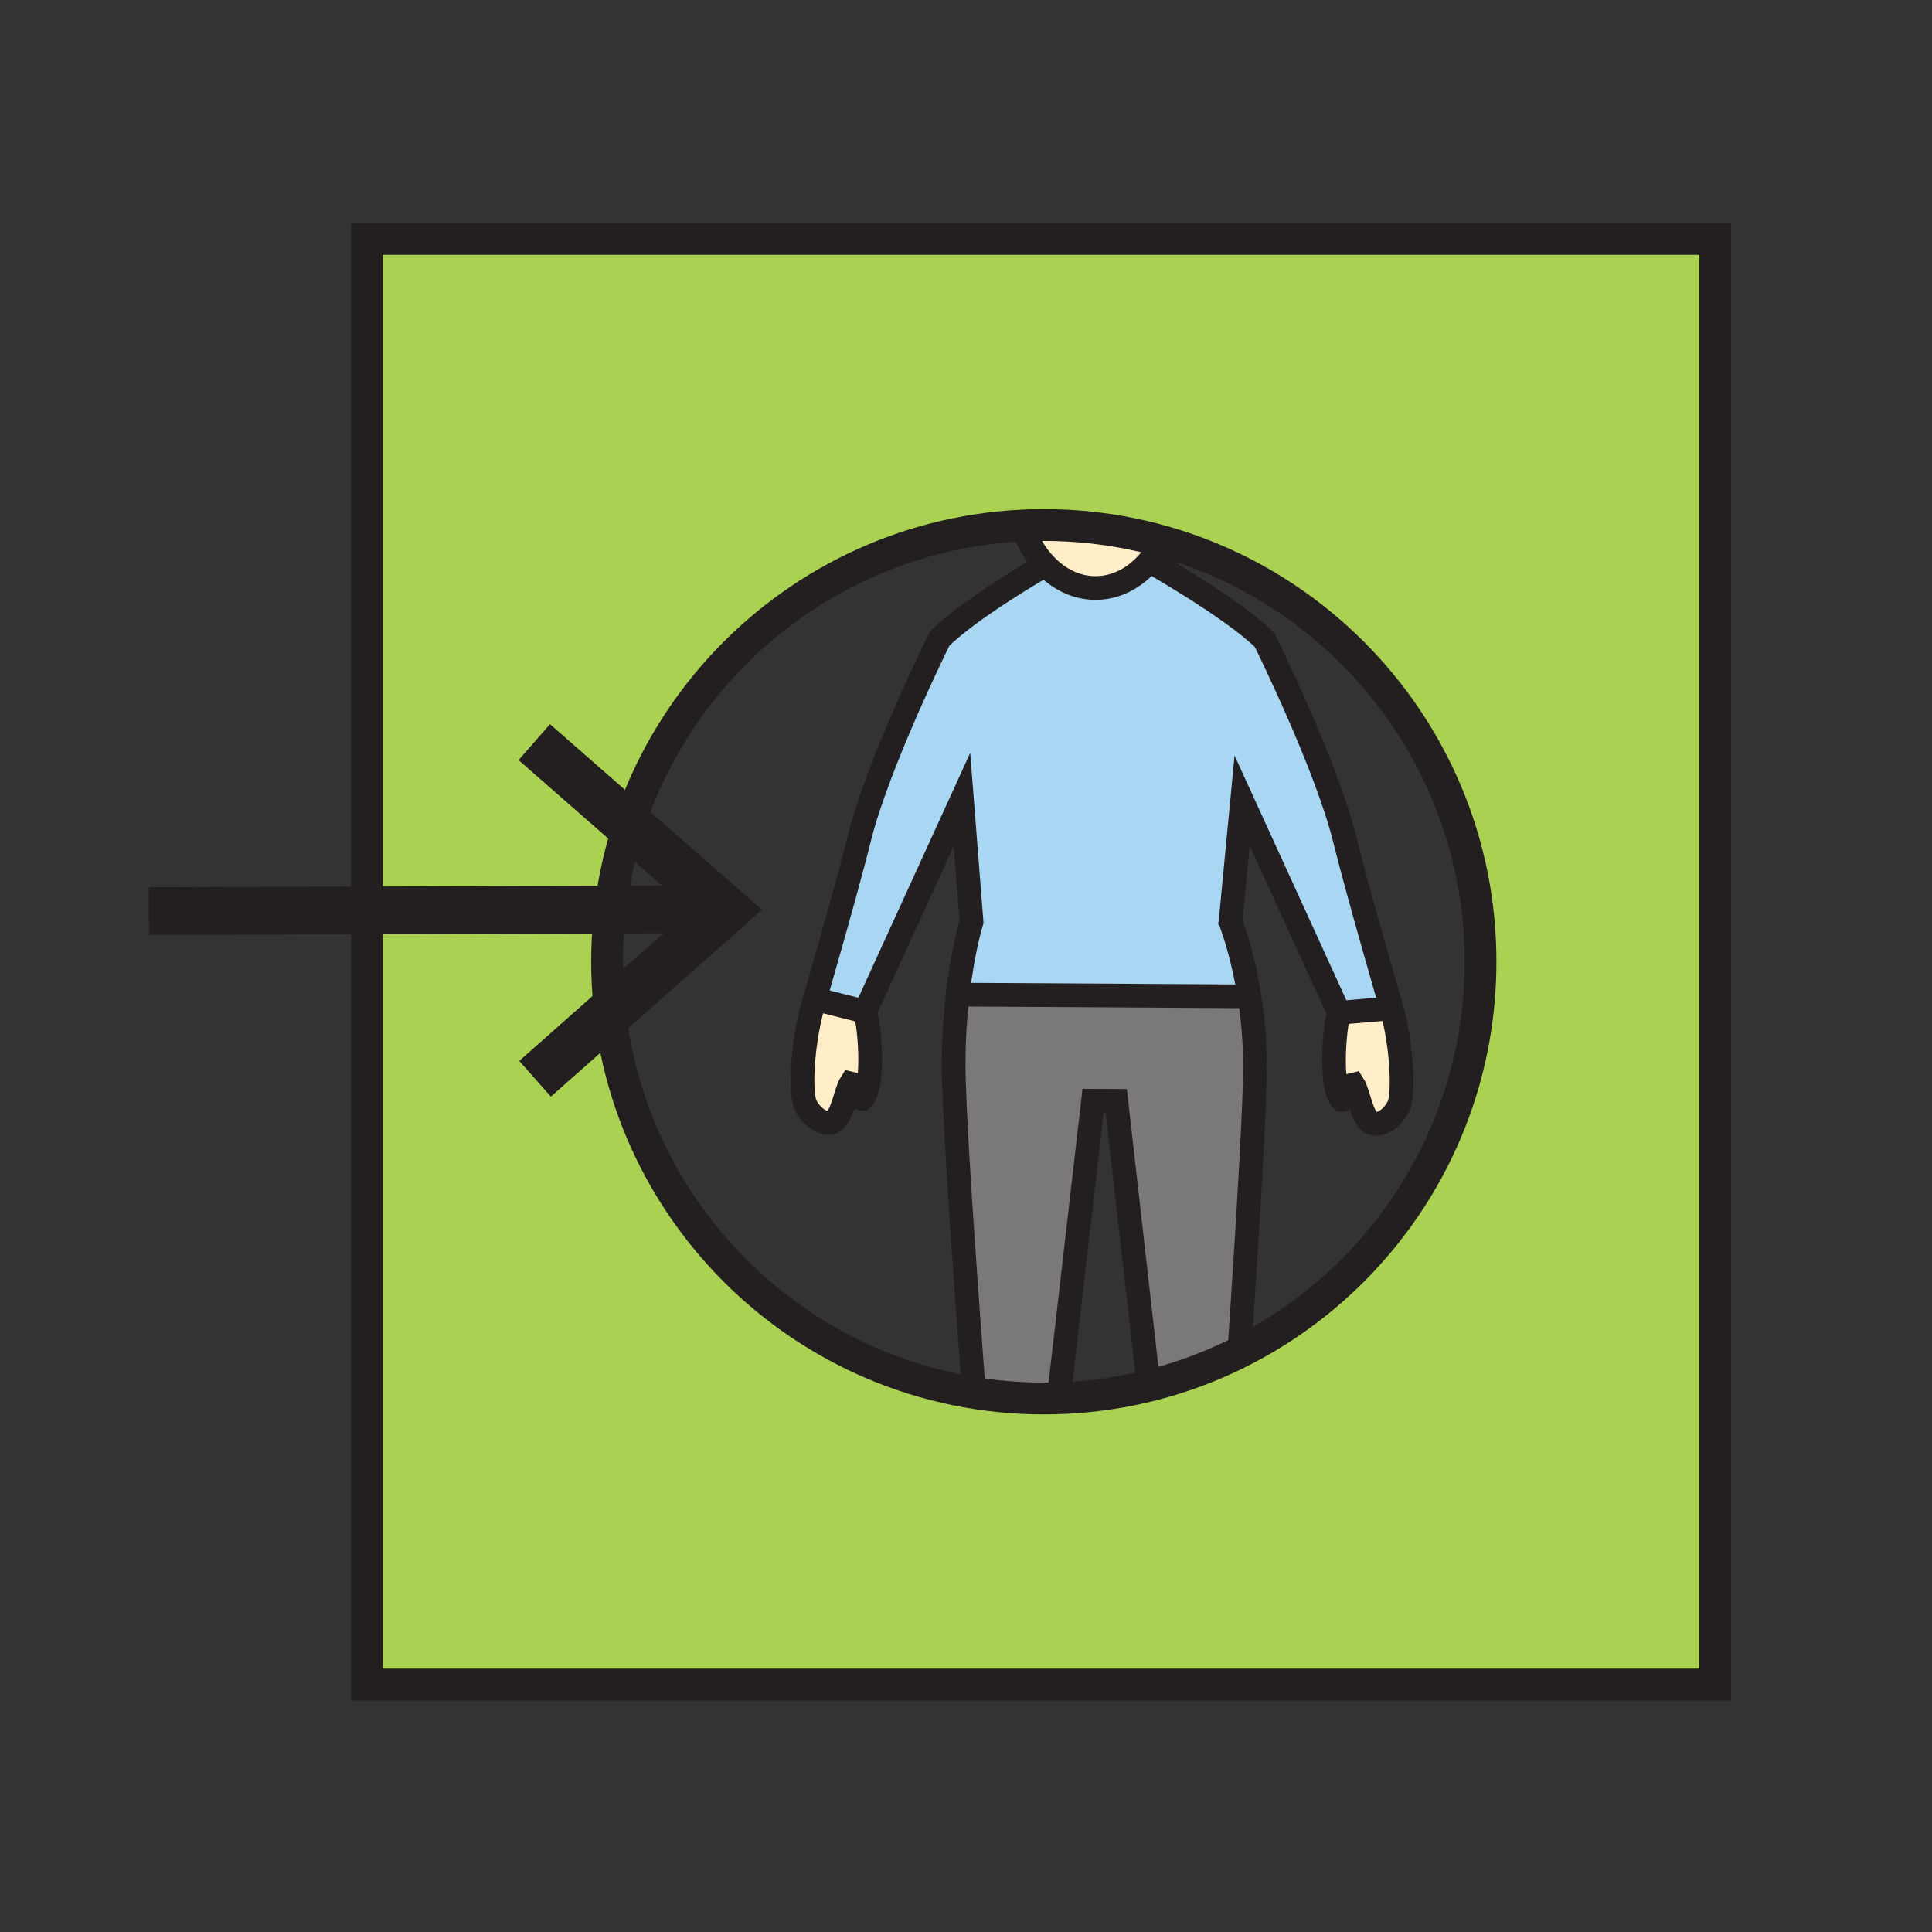 <svg enable-background="new 0 0 850.394 850.394" height="850.394" viewBox="0 0 850.394 850.394" width="850.394" xmlns="http://www.w3.org/2000/svg"><rect x="0" y="0" width="850.394" height="850.394" fill="#333333" stroke="none"/><path d="m612.529 443.806c4.525 16.552 5.278 35.518 3.52 41.825-1.118 3.974-6.285 9.632-11.153 9.028-5.391-.574-6.605-13.278-9.237-17.334-4.086.843-1.983 6.807-5.003 6.807-2.616-2.609-3.488-9.804-3.488-17.318 0-8.864 1.215-18.191 2.243-21.017z" fill="#ffeec8"/><path d="m541.637 405.665c1.565 4.205 5.621 16.044 8.275 32.647l-1.514.238-126.868-.76c2.319-19.996 6.099-32.073 6.099-32.073l-4.213-53.805-42.645 93.371-22.09-5.562s13.912-47.901 19.578-70.751c8.201-33.146 35.309-87.816 35.309-87.816 6.911-6.896 18.542-15.023 28.45-21.419 9.654-6.233 17.669-10.833 18.064-11.064 6.046 6.345 13.747 10.147 22.135 10.147 9.133 0 17.453-4.503 23.7-11.884.515.298 9.513 5.427 20.145 12.182 10.952 6.956 23.626 15.641 30.545 22.545 0 0 27.107 54.663 35.309 87.809 5.628 22.851 19.563 70.767 19.563 70.767.373 1.17.716 2.363 1.051 3.57l-23.119 1.991-42.667-93.371z" fill="#a9d7f3"/><path d="m540.235 669.711.037-.015c.022 7.478 14.501 14.083 25.803 20.531 7.046 4.026 11.071 10.989 8.983 18.438-1.752 6.181-15.365 9.64-22.254 5.688-11.943-6.821-4.167-4.488-13.062-7.933-20.487-8.007-24.409-4.168-25.833-28.42z" fill="#231f20"/><path d="m552.395 469.162c0 34.189-11.049 185.467-12.159 200.549l-26.325 8.29-2.445-16.372h-.022l-20.109-177.079-10.206-.037-20.539 177.817.037.008-1.745 13.837-25.832-8.402c0 .224-.016.439-.045.663-1.454-18.108-13.249-165.971-13.249-199.759 0-11.607.746-22.022 1.774-30.887l126.868.76 1.514-.238c1.446 9.028 2.483 19.465 2.483 30.85z" fill="#7a7878"/><path d="m505.918 246.933c-6.247 7.381-14.567 11.884-23.7 11.884-8.388 0-16.089-3.802-22.135-10.147-7.963-8.357-13.055-21.136-13.055-35.458 0-25.184 15.753-45.612 35.189-45.612 19.451 0 35.204 20.428 35.204 45.612.001 13.36-4.436 25.386-11.503 33.721z" fill="#ffeec8"/><path d="m433.005 668.436c.029-.224.045-.439.045-.663l25.832 8.402c-1.438 24.267-5.36 20.428-25.862 28.427-8.887 3.43-1.11 1.118-13.054 7.94-6.896 3.943-20.495.47-22.254-5.703-2.11-7.434 1.931-14.404 8.984-18.415 10.973-6.271 25.437-12.764 26.309-19.988z" fill="#231f20"/><path d="m380.772 445.282c1.021 2.833 2.244 12.152 2.244 21.017 0 7.522-.88 14.709-3.497 17.318-2.997 0-.924-5.964-5.01-6.791-2.602 4.04-3.84 16.774-9.23 17.341-4.861.581-10.042-5.063-11.161-9.043-1.901-6.777-.872-28.085 4.563-45.403z" fill="#ffeec8"/><g fill="none"><path d="m460.083 248.669c-7.963-8.357-13.055-21.136-13.055-35.458 0-25.184 15.753-45.612 35.189-45.612 19.451 0 35.204 20.428 35.204 45.612 0 13.36-4.437 25.386-11.504 33.721-6.247 7.381-14.567 11.884-23.7 11.884-8.387 0-16.088-3.802-22.134-10.147z" stroke="#231f20" stroke-width="10.438"/><path d="m358.682 439.721s13.912-47.901 19.578-70.751c8.201-33.146 35.309-87.816 35.309-87.816 6.911-6.896 18.542-15.023 28.45-21.419 9.654-6.233 17.669-10.833 18.064-11.064.007-.007.015-.007.015-.007" stroke="#231f20" stroke-width="10.438"/><path d="m433.154 670.255s-.053-.626-.149-1.819c-1.454-18.108-13.249-165.971-13.249-199.759 0-11.607.746-22.022 1.774-30.887 2.319-19.996 6.099-32.073 6.099-32.073l-4.213-53.805-42.645 93.371c1.021 2.833 2.244 12.152 2.244 21.017 0 7.522-.88 14.709-3.497 17.318-2.997 0-.924-5.964-5.01-6.791-2.602 4.04-3.84 16.774-9.23 17.341-4.861.581-10.042-5.063-11.161-9.043-1.901-6.777-.872-28.085 4.563-45.403" stroke="#231f20" stroke-width="10.438"/><path d="m611.479 440.235s-13.935-47.916-19.563-70.767c-8.201-33.146-35.309-87.809-35.309-87.809-6.919-6.904-19.593-15.589-30.545-22.545-10.632-6.755-19.63-11.884-20.145-12.182-.015 0-.022-.007-.022-.007" stroke="#231f20" stroke-width="10.438"/><path d="m541.45 407.61.187-1.946 5.106-53.239 42.667 93.371c-1.028 2.825-2.243 12.152-2.243 21.017 0 7.515.872 14.709 3.488 17.318 3.02 0 .917-5.964 5.003-6.807 2.632 4.056 3.847 16.76 9.237 17.334 4.868.604 10.035-5.055 11.153-9.028 1.759-6.308 1.006-25.273-3.52-41.825-.335-1.207-.678-2.4-1.051-3.57" stroke="#231f20" stroke-width="10.438"/><path d="m540.146 670.926s.03-.417.09-1.215c1.11-15.082 12.159-166.359 12.159-200.549 0-11.385-1.036-21.822-2.482-30.851-2.654-16.603-6.71-28.442-8.275-32.647-.41-1.104-.648-1.678-.648-1.678" stroke="#231f20" stroke-width="10.438"/><path d="m460.694 661.83-.067.508-1.745 13.837c-1.438 24.267-5.36 20.428-25.862 28.427-8.887 3.43-1.11 1.118-13.054 7.94-6.896 3.943-20.495.47-22.254-5.703-2.11-7.434 1.931-14.404 8.984-18.415 10.974-6.271 25.438-12.764 26.31-19.988.029-.224.045-.439.045-.663" stroke="#231f20" stroke-width="10.438"/><path d="m511.465 661.629 2.445 16.372c1.424 24.252 5.346 20.413 25.833 28.42 8.895 3.444 1.118 1.111 13.062 7.933 6.889 3.951 20.502.492 22.254-5.688 2.088-7.448-1.938-14.411-8.983-18.438-11.302-6.448-25.78-13.054-25.803-20.531" stroke="#231f20" stroke-width="10.438"/><path d="m511.569 662.777-.127-1.148-20.107-177.079-10.206-.037-20.539 177.817" stroke="#231f20" stroke-width="10.438"/><path d="m420.905 437.782.626.008 126.867.76" stroke="#231f20" stroke-width="10.438"/><path d="m358.682 439.721 22.09 5.561" stroke="#231f20" stroke-width="10.438"/><path d="m589.41 445.797 23.119-1.991.724-.06" stroke="#231f20" stroke-width="10.438"/><path d="m433.05 667.772 25.832 8.403" stroke="#231f20" stroke-width="10.438"/><path d="m513.91 678.001 26.325-8.29.037-.015" stroke="#231f20" stroke-width="10.438"/><path d="m0 0h850.394v850.394h-850.394z"/></g><path d="m755 741.486h-593.49v-636.325h593.49zm-103.325-318.162c0-106.161-86.06-192.23-192.23-192.23-106.161 0-192.23 86.069-192.23 192.23 0 106.171 86.069 192.239 192.23 192.239 106.17 0 192.23-86.068 192.23-192.239z" fill="#abd153"/><path d="m161.51 105.161h593.49v636.325h-593.49z" fill="none" stroke="#231f20" stroke-width="14"/><path d="m651.675 423.324c0 106.171-86.06 192.239-192.23 192.239-106.161 0-192.23-86.068-192.23-192.239 0-106.161 86.069-192.23 192.23-192.23 106.17 0 192.23 86.069 192.23 192.23z" fill="none" stroke="#231f20" stroke-linecap="round" stroke-linejoin="round" stroke-width="14"/><path d="m65.529 401.019 252.398-.802" fill="#fff" stroke="#231f20" stroke-width="21"/><path d="m235.17 326.655 84.361 73.834-84.022 74.337" fill="none" stroke="#231f20" stroke-width="21"/><path d="m0 0h850.394v850.394h-850.394z" fill="none"/></svg>